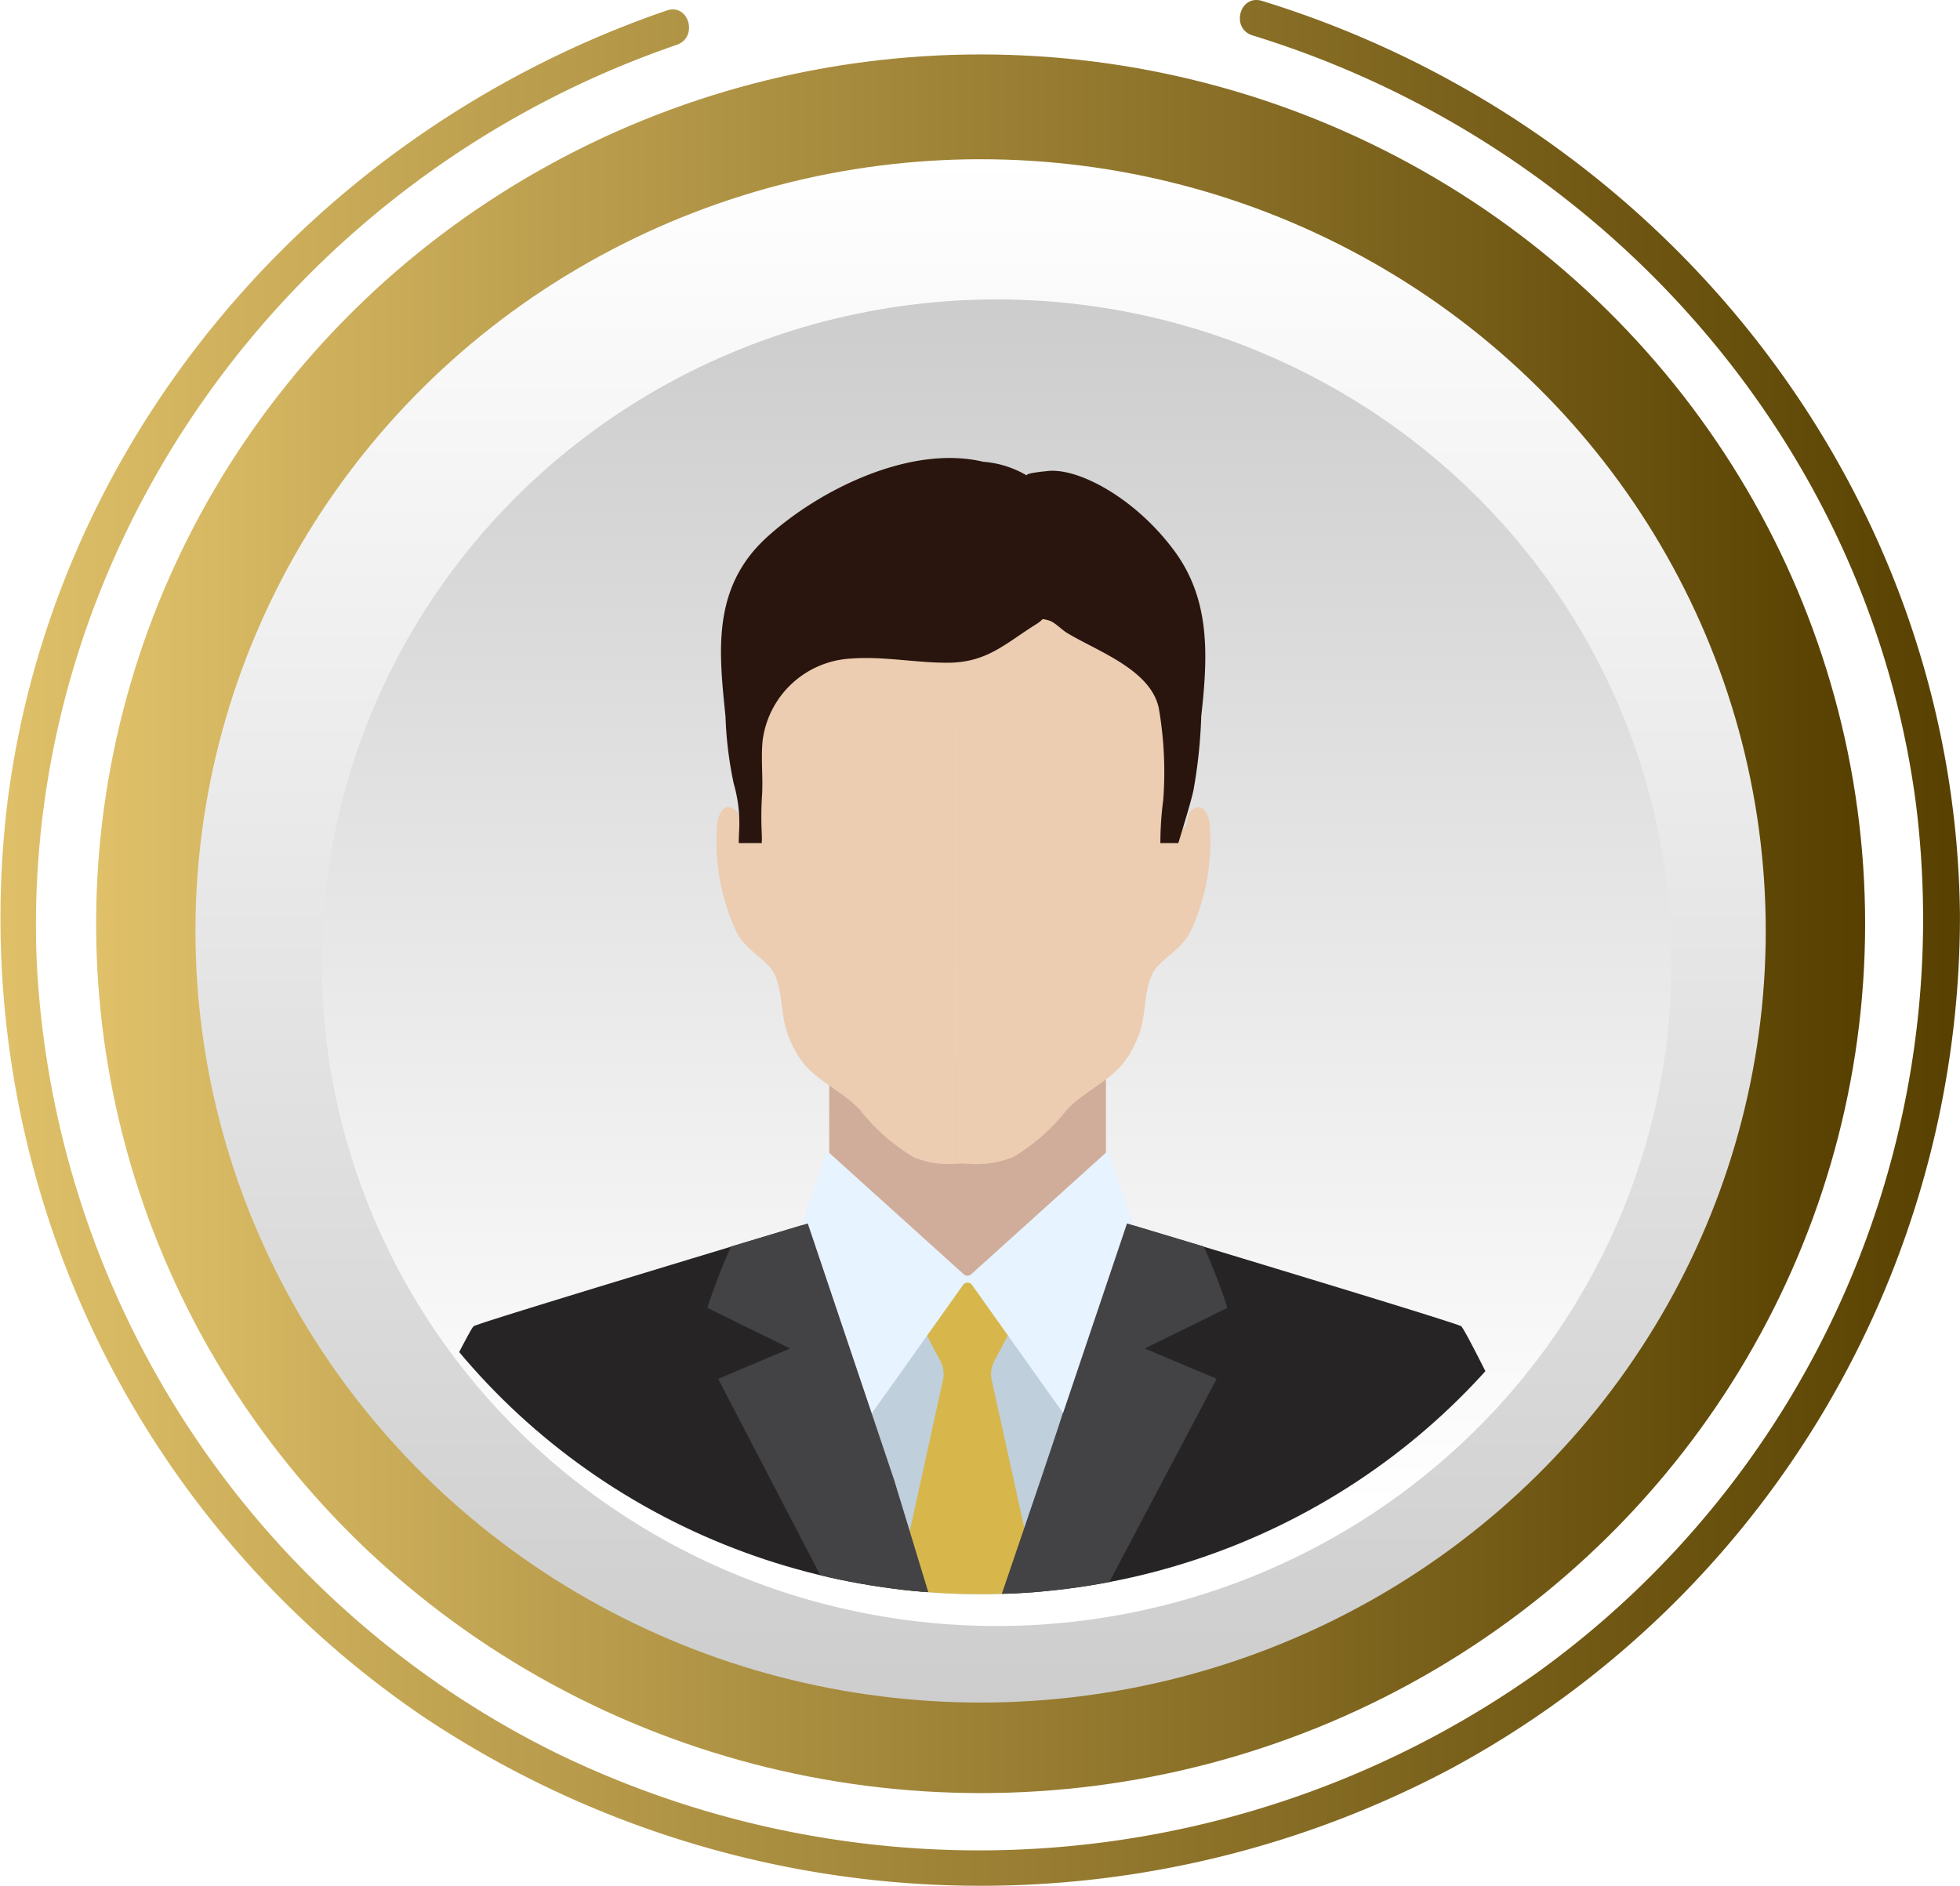 <svg xmlns="http://www.w3.org/2000/svg" xmlns:xlink="http://www.w3.org/1999/xlink" width="94.492" height="90.935" viewBox="0 0 94.492 90.935"><defs><linearGradient id="a" y1="0.5" x2="1" y2="0.5" gradientUnits="objectBoundingBox"><stop offset="0" stop-color="#e0c16a"/><stop offset="1" stop-color="#574000"/></linearGradient><linearGradient id="c" x1="0.5" y1="-0.028" x2="0.5" y2="1.559" gradientUnits="objectBoundingBox"><stop offset="0.019" stop-color="#fff"/><stop offset="0.648" stop-color="#cdcdcd"/></linearGradient><linearGradient id="d" x1="0.5" y1="0.939" x2="0.5" y2="-0.503" xlink:href="#c"/><filter id="e" x="13.2" y="12.134" width="69.69" height="68.583" filterUnits="userSpaceOnUse"><feOffset dx="0.77" dy="1.539" input="SourceAlpha"/><feGaussianBlur stdDeviation="0.77" result="f"/><feFlood flood-opacity="0.302"/><feComposite operator="in" in2="f"/><feComposite in="SourceGraphic"/></filter><clipPath id="g"><ellipse cx="32.536" cy="31.983" rx="32.536" ry="31.983" fill="none"/></clipPath></defs><g transform="translate(0 0)"><ellipse cx="42.642" cy="41.917" rx="42.642" ry="41.917" transform="translate(4.634 2.625)" fill="url(#a)"/><path d="M192.172,411.739c16.907,5.2,29.668,19.615,31.969,36.986a44.793,44.793,0,0,1-18.285,41.98,46.553,46.553,0,0,1-47.351,3.806,45.056,45.056,0,0,1-24.953-38.1c-.817-19.75,11.964-37.729,30.852-44.218,1.059-.364.587-2.024-.482-1.656-16.844,5.786-29.416,20.4-31.747,37.9a46.551,46.551,0,0,0,19.954,44.329,48.344,48.344,0,0,0,49.583,2.555A46.718,46.718,0,0,0,226.27,454.16c-.194-20.287-14.066-38.066-33.648-44.087-1.079-.331-1.524,1.336-.451,1.665Z" transform="translate(-131.781 -410.03)" fill="url(#a)"/><g transform="translate(9.423 7.678)"><ellipse cx="37.852" cy="37.208" rx="37.852" ry="37.208" fill="url(#c)"/><g transform="matrix(1, 0, 0, 1, -9.42, -7.68)" filter="url(#e)"><ellipse cx="32.536" cy="31.983" rx="32.536" ry="31.983" transform="translate(14.74 12.9)" fill="url(#d)"/></g></g><g transform="translate(14.739 12.904)"><g clip-path="url(#g)"><g transform="translate(4.194 9.179)"><g transform="translate(15.619)"><path d="M176.043,466.858v6.172l7.268,6.671,2.316-2.621,3.757-4.249v-6.77Z" transform="translate(-170.618 -437.538)" fill="#d0ad9b"/><path d="M195.055,453.068c-.023-.466-.274-1.249-.881-.8-.275.2-.14.7-.4.872-.618.406-.677-.509-.718-.914-.156-1.54.536-3.018.351-4.53-.257-2.108-2.225-3.537-4.078-4.251a9.51,9.51,0,0,0-6.16-.043c-.1-.034-.209-.061-.313-.092v26.011c.1,0,.21,0,.313-.009a4.953,4.953,0,0,0,2.39-.3,9.41,9.41,0,0,0,2.587-2.27c.836-.917,2.107-1.387,2.839-2.4a5.046,5.046,0,0,0,.763-1.607c.246-.872.136-2.243.8-2.943.6-.63,1.19-.88,1.618-1.752A10.368,10.368,0,0,0,195.055,453.068Z" transform="translate(-171.278 -435.296)" fill="#eccdb2"/><path d="M175.774,443.445c-1.853.714-3.821,2.143-4.079,4.251-.184,1.513.508,2.99.352,4.53-.042.4-.1,1.32-.718.914-.257-.168-.122-.668-.4-.872-.607-.45-.856.333-.881.8a10.358,10.358,0,0,0,.89,4.978c.426.872,1.021,1.122,1.617,1.752.659.7.55,2.07.8,2.943a5.047,5.047,0,0,0,.763,1.607c.732,1.009,2,1.479,2.84,2.4a9.4,9.4,0,0,0,2.587,2.27,4.419,4.419,0,0,0,2.075.308V443.311A9.492,9.492,0,0,0,175.774,443.445Z" transform="translate(-170.036 -435.297)" fill="#eccdb2"/><path d="M170.877,450.168a6.875,6.875,0,0,1,.257,2.394c0,.117-.014.294-.011.486h1.109c.011-.233,0-.452-.006-.587a15.986,15.986,0,0,1,.023-1.777c.044-.851-.061-1.726.024-2.572a4.536,4.536,0,0,1,4.239-3.959c1.552-.122,3.107.2,4.662.2,1.922,0,2.788-.922,4.3-1.865.406-.253.164-.284.588-.177.275.07.628.445.866.591,1.439.882,4.025,1.756,4.44,3.615a18.013,18.013,0,0,1,.22,4.442,16.314,16.314,0,0,0-.14,2.089h.866c.276-.9.647-2.117.738-2.589a24.287,24.287,0,0,0,.367-3.521c.313-2.848.47-5.575-1.285-7.963-1.88-2.558-4.664-4.053-6.152-3.862-.085.01-1.091.1-.964.216a4.825,4.825,0,0,0-2.114-.667c-3.491-.833-7.906,1.338-10.443,3.656-2.677,2.448-2.281,5.6-1.978,8.621A18.558,18.558,0,0,0,170.877,450.168Z" transform="translate(-170.059 -434.48)" fill="#29150d"/></g><g transform="translate(0 33.405)"><path d="M186.052,494.425l3.332-8.913-6.124-6.833h-.824s-6.44,6.766-6.394,7.257l3.535,8.49Z" transform="translate(-154.999 -472.164)" fill="#bfcfdb"/><path d="M179.706,493.067a.257.257,0,0,0,.01.15l.455,1.169h5.773l.455-1.169a.25.25,0,0,0,.01-.15l-2.177-9.883a1.345,1.345,0,0,1,.126-.926l.826-1.553a.251.251,0,0,0-.057-.272q-.477-.476-.955-.949a2.564,2.564,0,0,1-.6-.7c-.089-.2-.337-.654-.624-.462-.25.168-.335.432-.5.655a5.8,5.8,0,0,1-.611.608c-.285.281-.569.564-.854.847a.252.252,0,0,0-.056.272l.827,1.553a1.355,1.355,0,0,1,.126.926Z" transform="translate(-155.353 -472.125)" fill="#d7b74c"/><g transform="translate(0 3.438)"><path d="M178.645,494.1l-3.57-11.854-2.1-6.968-.224.069c-.526.154-1.926.579-3.7,1.112-4.769,1.446-12.206,3.7-12.406,3.837-.17.116-1.962,3.735-3.437,6.758a4.565,4.565,0,0,0-.464,2.009V494.1Z" transform="translate(-152.743 -475.273)" fill="#272425"/><path d="M211.17,494.1v-4.865a6.489,6.489,0,0,0-.661-2.851c-1.4-2.863-2.953-5.982-3.111-6.089-.2-.135-7.641-2.391-12.411-3.837-1.768-.533-3.173-.953-3.7-1.112l-.228-.069-2.929,9.433L185.22,494.1Z" transform="translate(-155.888 -475.273)" fill="#272425"/></g><path d="M189.314,471.466l-6.6,5.958a.265.265,0,0,1-.354,0l-6.6-5.958-1.477,4.324,2.854,9.446,5.187-7.3a.265.265,0,0,1,.433,0l5.188,7.3,2.853-9.446Z" transform="translate(-154.828 -471.466)" fill="#e7f3ff"/><path d="M189.634,494.1l5.948-11.263-3.466-1.462,3.984-1.959a28.089,28.089,0,0,0-1.141-2.957c-1.768-.533-3.173-.953-3.7-1.112l-3.157,9.364-1.013,3.014-2.169,6.376Z" transform="translate(-155.859 -471.842)" fill="#434244"/><path d="M170.058,482.839l5.857,11.263h4.571l-1.94-6.376-1.845-5.479-2.322-6.9c-.526.154-1.926.579-3.7,1.112a29.14,29.14,0,0,0-1.141,2.957l3.984,1.959Z" transform="translate(-154.369 -471.842)" fill="#434244"/></g></g></g></g></g></svg>